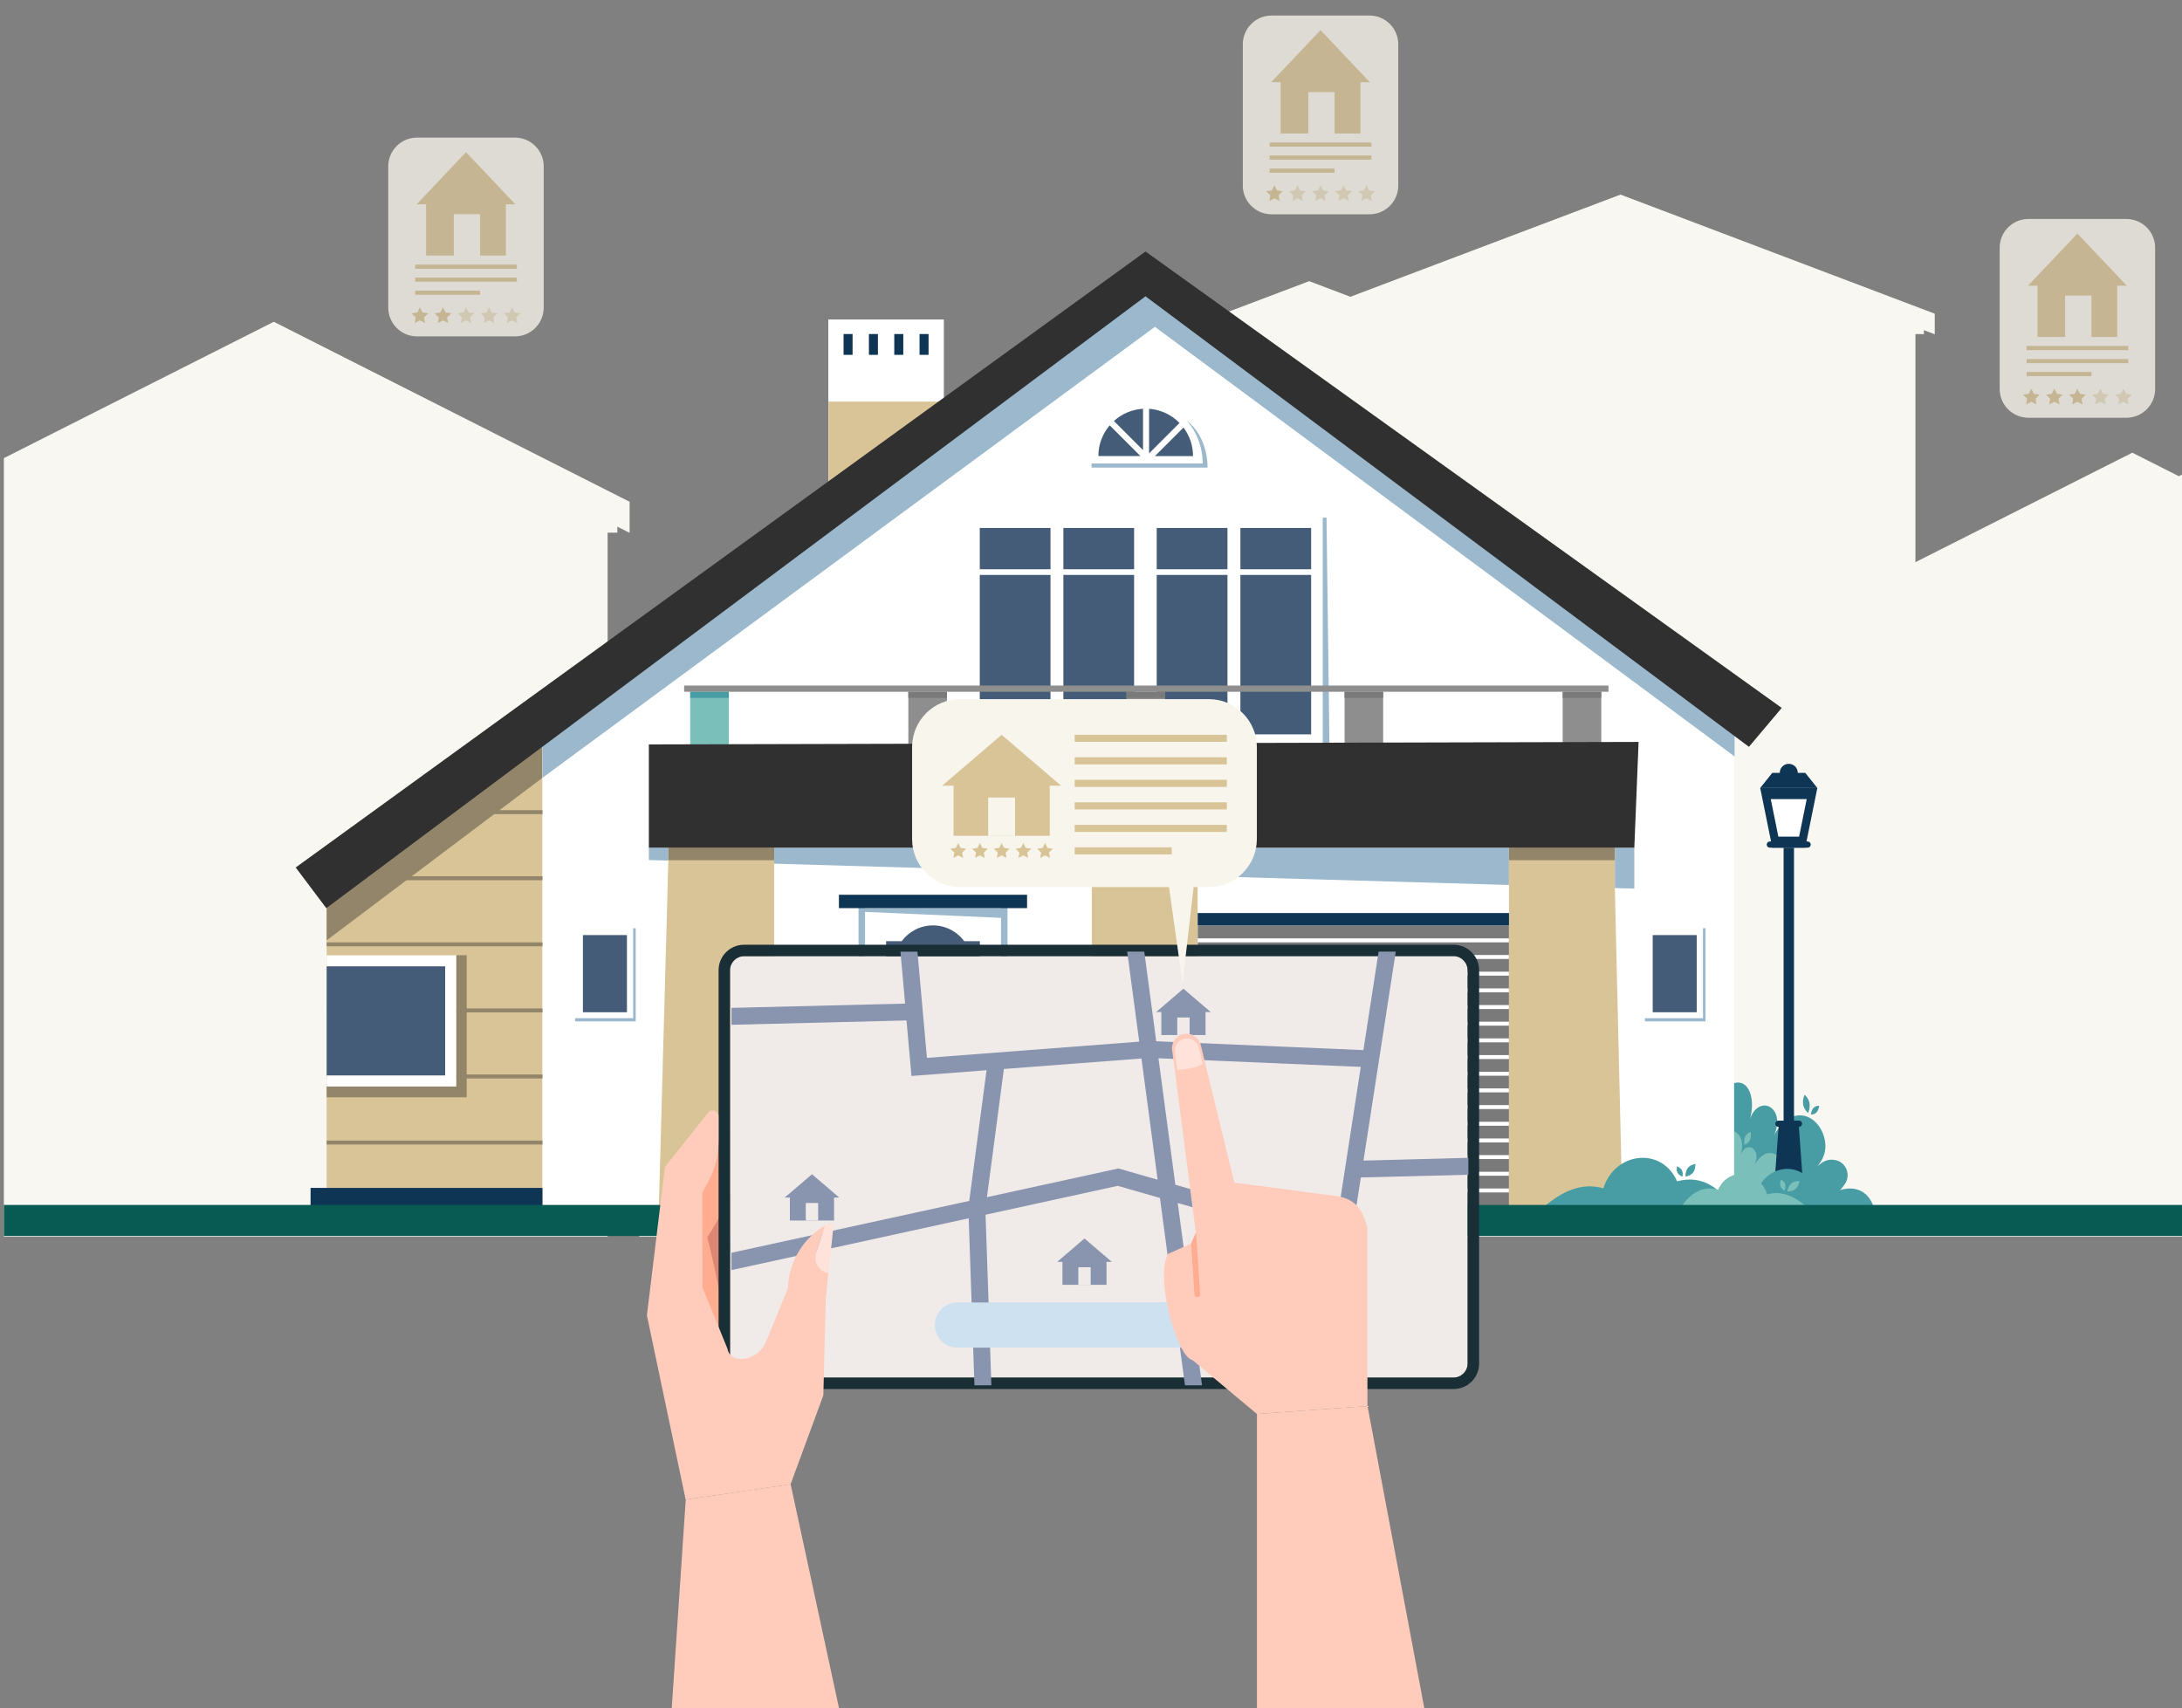 <svg width="281" height="220" viewBox="0 0 281 220" fill="none" xmlns="http://www.w3.org/2000/svg">
<rect x="0" y="0" width="281" height="220" fill="#808080" stroke="none"/>
<g clip-path="url(#clip0_215_5340)">
<path d="M82.33 159.27H248.2V158.3H246.72V91.23H247.52V89.41H249.16V87.6L246.72 79.49H246.67V44.4V43.03H247.76V42.52L249.16 43.05V40.4L208.69 25.06L173.9 38.22L168.6 36.21L137.37 48.03V49.95H137.67L140.53 48.87V50.44H142.17V73.87L81.22 92.46V93.65H82.33V159.27Z" fill="#F9F7F2"/>
<path d="M281 61.13V159.27H244.68V79.8H242.82V77.42L239.57 79.06H239.24V76.15L274.6 58.3L280.6 61.33L281 61.13Z" fill="#F9F7F2"/>
<path d="M81.08 64.62V68.62L79.5 67.83V68.6H78.25V159.27H0.5V59L35.26 41.44L81.08 64.62Z" fill="#F9F7F2"/>
<path d="M106.69 63.18V41.16H121.53V52.43L106.69 63.18Z" fill="white"/>
<path d="M106.69 63.18V41.16H121.53V52.43L106.69 63.18Z" fill="white"/>
<path d="M121.53 51.72V52.43L106.69 63.18V51.72H121.53Z" fill="#D8C497"/>
<path d="M118.421 45.699H119.581V43.019H118.421V45.699Z" fill="#0F3554"/>
<path d="M115.165 45.699H116.325V43.019H115.165V45.699Z" fill="#0F3554"/>
<path d="M111.9 45.699H113.06V43.019H111.9V45.699Z" fill="#0F3554"/>
<path d="M108.635 45.699H109.795V43.019H108.635V45.699Z" fill="#0F3554"/>
<path d="M222.4 155.43H241.27C241 154.45 240.32 153.68 239.54 153.33C238.7 152.95 237.76 153.01 236.9 153.29C237.06 153.24 237.27 152.91 237.38 152.77C237.65 152.44 237.86 152.09 237.92 151.63C237.99 151.12 237.86 150.6 237.58 150.2C237.12 149.52 236.31 149.28 235.58 149.37C235.54 149.37 235.51 149.38 235.47 149.39C235.33 149.41 235.19 149.46 235.06 149.51C234.48 149.77 233.97 150.22 233.53 150.72C233.45 150.81 233.37 150.91 233.29 151.01C233.29 151.01 234.52 149.84 234.81 148.96C235.87 146.44 233.62 142.78 230.82 143.82C229.69 144.36 228.77 145.47 228.17 146.78C230.41 142.94 226.7 140.6 225.37 144.06C226.19 141.21 224.97 138.23 222.51 139.9C222.47 139.91 222.44 139.93 222.41 139.95V155.43H222.4Z" fill="#479DA3"/>
<path d="M222.4 155.43H233.52C233.36 154.85 232.96 154.4 232.5 154.19C232 153.97 231.45 154 230.94 154.17C231.2 153.59 230.84 152.81 230.35 152.59C229.85 152.36 229.3 152.55 228.82 152.83C229.23 152.61 229.54 152.14 229.71 151.62C230.34 150.14 229.01 147.98 227.36 148.59C226.7 148.91 226.15 149.56 225.8 150.34C227.12 148.08 224.93 146.7 224.15 148.74C224.91 146.51 223.45 145.21 222.4 145.71V155.43Z" fill="#7BBFBA"/>
<path d="M233.93 143.26C233.63 143.57 233.2 143.53 233.2 143.53C233.2 143.53 233.25 142.99 233.55 142.68C233.85 142.37 234.28 142.41 234.28 142.41C234.28 142.41 234.23 142.95 233.93 143.26Z" fill="#479DA3"/>
<path d="M225.35 146.83C225.13 147.29 224.65 147.43 224.65 147.43C224.65 147.43 224.53 146.83 224.75 146.37C224.97 145.91 225.45 145.77 225.45 145.77C225.45 145.77 225.58 146.37 225.35 146.83Z" fill="#7BBFBA"/>
<path d="M233.02 142.04C233.15 142.69 232.85 143.34 232.85 143.34C232.85 143.34 232.35 142.94 232.22 142.29C232.09 141.64 232.39 140.99 232.39 140.99C232.39 140.99 232.9 141.39 233.02 142.04Z" fill="#479DA3"/>
<path d="M42.07 155.5H69.86V93.77L42.07 111.22V155.5Z" fill="#D8C497"/>
<path d="M42.07 121.1L69.86 100.17V93.77L42.07 111.26V121.1Z" fill="#938569"/>
<path d="M69.86 155.41H223.32V89.35L147.87 34.11L69.86 89.35V155.41Z" fill="white"/>
<path d="M147.52 33.15L223.38 89.8V97.42L148.73 42.09L69.86 100.17V91.82L147.52 33.15Z" fill="#9BB8CC"/>
<path d="M147.52 32.39L229.45 91.17L225.23 96.18L147.52 38.16L42.02 116.96L38.08 111.72L147.52 32.39Z" fill="#303030"/>
<path d="M69.86 104.34H59.17V104.85H69.86V104.34Z" fill="#938569"/>
<path d="M69.86 112.85H47.44V113.36H69.86V112.85Z" fill="#938569"/>
<path d="M69.86 121.36H42.07V121.87H69.86V121.36Z" fill="#938569"/>
<path d="M69.86 129.87H42.07V130.38H69.86V129.87Z" fill="#938569"/>
<path d="M69.86 138.38H42.07V138.89H69.86V138.38Z" fill="#938569"/>
<path d="M69.86 146.89H42.07V147.4H69.86V146.89Z" fill="#938569"/>
<path d="M42.069 139.93H58.769V123.03H42.069V139.93Z" fill="white"/>
<path d="M42.068 138.5H57.328V124.45H42.068V138.5Z" fill="#445C77"/>
<path d="M58.77 123.02H60.1V141.32H42.07V139.93H58.77V123.02Z" fill="#938569"/>
<path d="M39.996 155.506H69.856V152.986H39.996V155.506Z" fill="#0F3554"/>
<path d="M147.416 96.136H170.336V66.666H147.416V96.136Z" fill="white"/>
<path d="M159.739 94.575H168.849V67.995H159.739V94.575Z" fill="#445C77"/>
<path d="M148.962 94.575H158.072V67.995H148.962V94.575Z" fill="#445C77"/>
<path d="M124.628 96.136H147.548V66.666H124.628V96.136Z" fill="white"/>
<path d="M136.941 94.575H146.051V67.995H136.941V94.575Z" fill="#445C77"/>
<path d="M126.175 94.575H135.285V67.995H126.175V94.575Z" fill="#445C77"/>
<path d="M125.18 74.043H169.46V73.313H125.18V74.043Z" fill="white"/>
<path d="M171.21 96.14H170.34V66.66H170.83L171.21 96.14Z" fill="#9BB8CC"/>
<path d="M207.96 108.93H194.33V109.17H207.96V108.93Z" fill="#F43D4F"/>
<path d="M154.24 155.411H194.33V119.181H154.24V155.411Z" fill="#7A7A7A"/>
<path d="M99.7 108.93H86.07V109.17H99.7V108.93Z" fill="#F43D4F"/>
<path d="M210.47 109.17V114.44L207.96 114.37V109.17H210.47Z" fill="#9BB8CC"/>
<path d="M83.56 109.17H86.07V110.83L83.56 110.76V109.17Z" fill="#9BB8CC"/>
<path d="M194.33 109.17V113.97L154.23 112.81V109.17H194.33Z" fill="#9BB8CC"/>
<path d="M140.6 109.17V112.42L99.7 111.23V109.17H140.6Z" fill="#9BB8CC"/>
<path d="M207.96 109.17V114.37L208.93 155.41H194.33V113.97V109.17H207.96Z" fill="#D8C497"/>
<path d="M99.7 109.17V111.23V155.41H84.85L86.07 110.83V109.17H99.7Z" fill="#D8C497"/>
<path d="M154.23 109.17V112.79V155.41H140.6V112.4V109.17H154.23Z" fill="#D8C497"/>
<path d="M207.96 109.17V109.35V110.78H194.33V109.34V109.17H207.96Z" fill="#938569"/>
<path d="M99.7 109.17V109.24V110.78H86.07V109.23V109.17H99.7Z" fill="#938569"/>
<path d="M154.23 109.17V109.3V110.79H140.6V109.28V109.17H154.23Z" fill="#938569"/>
<path d="M99.707 155.409H140.607V151.659H99.707V155.409Z" fill="#7BBFBA"/>
<path d="M99.707 155.409H140.607V151.659H99.707V155.409Z" fill="#7BBFBA"/>
<path d="M103.317 151.663H136.997V147.913H103.317V151.663Z" fill="#8E8E8E"/>
<path d="M103.317 151.656H136.997V151.026H103.317V151.656Z" fill="#479DA3"/>
<path d="M111.397 147.904H128.917V116.953H111.397V147.904Z" fill="white"/>
<path d="M111.08 117.42L129.23 118.22V116.96H111.08V117.42Z" fill="#9BB8CC"/>
<path d="M129.75 116.22H128.91V147.9H129.75V116.22Z" fill="#9BB8CC"/>
<path d="M111.4 116.22H110.56V147.9H111.4V116.22Z" fill="#9BB8CC"/>
<path d="M126.19 138.59H114.11V145.68H126.19V138.59Z" fill="#445C77"/>
<path d="M114.11 137.15V121.21H116.12C117.04 119.98 118.5 119.18 120.15 119.18C121.8 119.18 123.26 119.98 124.18 121.21H126.19V137.15H114.11Z" fill="#445C77"/>
<path d="M108.037 116.954H132.267V115.234H108.037V116.954Z" fill="#0F3554"/>
<path d="M194.32 120.85H154.23V121.36H194.32V120.85Z" fill="white"/>
<path d="M194.32 122.99H154.23V123.5H194.32V122.99Z" fill="white"/>
<path d="M194.32 125.14H154.23V125.65H194.32V125.14Z" fill="white"/>
<path d="M194.32 127.29H154.23V127.8H194.32V127.29Z" fill="white"/>
<path d="M194.32 129.44H154.23V129.95H194.32V129.44Z" fill="white"/>
<path d="M194.32 131.58H154.23V132.09H194.32V131.58Z" fill="white"/>
<path d="M194.32 133.73H154.23V134.24H194.32V133.73Z" fill="white"/>
<path d="M194.32 135.88H154.23V136.39H194.32V135.88Z" fill="white"/>
<path d="M194.32 138.03H154.23V138.54H194.32V138.03Z" fill="white"/>
<path d="M194.32 140.17H154.23V140.68H194.32V140.17Z" fill="white"/>
<path d="M194.32 142.32H154.23V142.83H194.32V142.32Z" fill="white"/>
<path d="M194.32 144.47H154.23V144.98H194.32V144.47Z" fill="white"/>
<path d="M194.32 146.62H154.23V147.13H194.32V146.62Z" fill="white"/>
<path d="M194.32 148.76H154.23V149.27H194.32V148.76Z" fill="white"/>
<path d="M194.32 150.91H154.23V151.42H194.32V150.91Z" fill="white"/>
<path d="M194.32 153.06H154.23V153.57H194.32V153.06Z" fill="white"/>
<path d="M154.24 119.178H194.33V117.588H154.24V119.178Z" fill="#0F3554"/>
<path d="M201.243 95.871H206.213V89.081H201.243V95.871Z" fill="#8E8E8E"/>
<path d="M173.155 95.871H178.125V89.081H173.155V95.871Z" fill="#8E8E8E"/>
<path d="M116.977 95.871H121.947V89.081H116.977V95.871Z" fill="#8E8E8E"/>
<path d="M145.065 95.871H150.035V89.081H145.065V95.871Z" fill="#8E8E8E"/>
<path d="M88.888 95.871H93.858V89.081H88.888V95.871Z" fill="#7BBFBA"/>
<path d="M201.243 89.88H206.213V89.08H201.243V89.88Z" fill="#7A7A7A"/>
<path d="M173.155 89.88H178.125V89.08H173.155V89.88Z" fill="#7A7A7A"/>
<path d="M116.977 89.88H121.947V89.08H116.977V89.88Z" fill="#7A7A7A"/>
<path d="M145.065 89.88H150.035V89.08H145.065V89.88Z" fill="#7A7A7A"/>
<path d="M88.888 89.88H93.858V89.08H88.888V89.88Z" fill="#479DA3"/>
<path d="M88.103 89.089L207.143 89.089V88.289L88.103 88.289V89.089Z" fill="#8E8E8E"/>
<path d="M83.56 109.17H210.47L211.02 95.55L83.56 95.87V109.17Z" fill="#303030"/>
<path d="M147.98 58.39V52.65C149.51 52.76 150.89 53.43 151.9 54.47L147.98 58.39Z" fill="#445C77"/>
<path d="M152.41 55.06C153.18 56.08 153.64 57.35 153.64 58.73V58.74H148.73L152.41 55.06Z" fill="#445C77"/>
<path d="M143.45 54.22C144.45 53.31 145.76 52.73 147.2 52.64V57.97C145.95 56.72 144.7 55.47 143.45 54.22Z" fill="#445C77"/>
<path d="M146.86 58.73H141.45V58.72C141.45 57.21 142 55.84 142.91 54.78C144.23 56.1 145.54 57.42 146.86 58.73Z" fill="#445C77"/>
<path d="M140.57 59.69H154.88V59.68C154.88 57.55 154.1 55.61 152.84 54.17C155.67 56.38 155.51 60.22 155.51 60.22H140.57V59.69Z" fill="#9BB8CC"/>
<path d="M212.838 130.364H218.508V120.424H212.838V130.364Z" fill="#445C77"/>
<path d="M219.31 119.54V131.13H211.83V131.54H219.64V119.54H219.31Z" fill="#9BB8CC"/>
<path d="M75.068 130.364H80.738V120.424H75.068V130.364Z" fill="#445C77"/>
<path d="M81.54 119.54V131.13H74.06V131.54H81.87V119.54H81.54Z" fill="#9BB8CC"/>
<path d="M228.3 155.41H232.41L231.63 144.72H229.08L228.3 155.41Z" fill="#0F3554"/>
<path d="M229.693 155.412H231.033V109.172H229.693V155.412Z" fill="#0F3554"/>
<path d="M228.24 109.17H232.48L234.04 101.48H226.68L228.24 109.17Z" fill="#0F3554"/>
<path d="M229.02 107.75H231.69L232.67 102.91H228.04L229.02 107.75Z" fill="white"/>
<path d="M228.24 99.53H232.48L234.04 101.48H226.68L228.24 99.53Z" fill="#0F3554"/>
<path d="M227.92 109.17H232.79C233.01 109.17 233.19 108.99 233.19 108.77C233.19 108.55 233.01 108.37 232.79 108.37H227.92C227.7 108.37 227.52 108.55 227.52 108.77C227.52 108.99 227.7 109.17 227.92 109.17Z" fill="#0F3554"/>
<path d="M229.02 145.12H231.68C231.9 145.12 232.08 144.94 232.08 144.72C232.08 144.5 231.9 144.32 231.68 144.32H229.02C228.8 144.32 228.62 144.5 228.62 144.72C228.62 144.94 228.8 145.12 229.02 145.12Z" fill="#0F3554"/>
<path d="M229.2 99.53C229.2 100.17 229.72 100.69 230.36 100.69C231 100.69 231.52 100.17 231.52 99.53C231.52 98.89 231 98.37 230.36 98.37C229.71 98.37 229.2 98.89 229.2 99.53Z" fill="#0F3554"/>
<path d="M206.48 153.04C207.95 148.36 213.99 147.62 215.98 152.14C218.47 151.46 220.48 152.34 222.11 154.16C222.91 153.14 224.82 152.75 226.24 153.58C227.38 149.95 232.06 149.38 233.6 152.88C235.94 152.24 237.73 153.38 239.12 155.43H223.1H220.3H198.81C201.17 153.45 203.65 152.23 206.48 153.04Z" fill="#479DA3"/>
<path d="M216.52 155.41C217.72 153.65 219.25 152.66 221.26 153.22C222.59 150.21 226.6 150.7 227.58 153.82C229.46 153.28 231.11 154.09 232.67 155.42H216.52V155.41Z" fill="#7BBFBA"/>
<path d="M216.03 151.02C216.22 151.39 216.66 151.54 216.66 151.54C216.66 151.54 216.79 151.09 216.6 150.73C216.41 150.36 215.97 150.21 215.97 150.21C215.97 150.21 215.84 150.65 216.03 151.02Z" fill="#479DA3"/>
<path d="M217.34 150.45C217 150.9 217.07 151.54 217.07 151.54C217.07 151.54 217.7 151.44 218.05 150.99C218.39 150.54 218.32 149.9 218.32 149.9C218.32 149.9 217.68 149.99 217.34 150.45Z" fill="#479DA3"/>
<path d="M229.28 152.71C229.39 153.11 229.79 153.35 229.79 153.35C229.79 153.35 230.01 152.94 229.9 152.54C229.79 152.14 229.39 151.9 229.39 151.9C229.39 151.9 229.17 152.31 229.28 152.71Z" fill="#7BBFBA"/>
<path d="M230.67 152.43C230.24 152.8 230.18 153.44 230.18 153.44C230.18 153.44 230.82 153.47 231.25 153.1C231.68 152.73 231.74 152.09 231.74 152.09C231.74 152.09 231.1 152.06 230.67 152.43Z" fill="#7BBFBA"/>
<path d="M281 157.18H244.68H78.25H0.5" stroke="#075B53" stroke-width="4" stroke-miterlimit="10"/>
<path d="M94.12 184.34L94.29 184.43C97.17 183.51 99.98 181.18 101.43 178.53C101.43 178.53 96.62 168.13 93.23 162.17C93.99 160.07 94.94 155.52 94.71 153.3C94.48 151.08 94.23 148.26 92.02 147.98C90.26 152.1 88.38 156.95 86.62 161.07L94.12 184.34Z" fill="#DD8773"/>
<path d="M86.1 180.95L86.24 181.08C89.26 180.95 92.58 179.45 94.68 177.28C94.68 177.28 92.79 165.98 91.09 159.33C92.37 157.5 94.49 153.37 94.86 151.16C95.23 148.96 95.73 146.18 93.67 145.32C90.88 148.83 87.79 153.01 85 156.52L86.1 180.95Z" fill="#FFAC90"/>
<path d="M187.2 123.15H95.82C94.83 123.15 94.02 123.96 94.02 124.95V175.61C94.02 176.6 94.83 177.41 95.82 177.41H187.2C188.19 177.41 189 176.6 189 175.61V124.95C189 123.96 188.19 123.15 187.2 123.15Z" fill="#F0EBE9"/>
<path d="M187.2 121.67H95.82C94.01 121.67 92.54 123.14 92.54 124.95V175.61C92.54 177.42 94.01 178.89 95.82 178.89H187.2C189.01 178.89 190.48 177.42 190.48 175.61V124.95C190.48 123.14 189.01 121.67 187.2 121.67ZM189 175.61C189 176.6 188.19 177.41 187.2 177.41H95.82C94.83 177.41 94.02 176.6 94.02 175.61V124.95C94.02 123.96 94.83 123.15 95.82 123.15H187.2C188.19 123.15 189 123.96 189 124.95V175.61Z" fill="#1A2E35"/>
<path d="M155.68 114.24H123.64C120.22 114.24 117.46 111.47 117.46 108.06V96.22C117.46 92.8 120.23 90.04 123.64 90.04H155.68C159.1 90.04 161.86 92.81 161.86 96.22V108.06C161.86 111.47 159.09 114.24 155.68 114.24Z" fill="#F8F5EC"/>
<path d="M150.37 113.01L152.29 126.6L153.86 113.01H150.37Z" fill="#F8F5EC"/>
<path d="M157.99 94.63H138.4V95.54H157.99V94.63Z" fill="#D8C497"/>
<path d="M157.99 97.53H138.4V98.44H157.99V97.53Z" fill="#D8C497"/>
<path d="M157.99 100.43H138.4V101.34H157.99V100.43Z" fill="#D8C497"/>
<path d="M157.99 103.33H138.4V104.24H157.99V103.33Z" fill="#D8C497"/>
<path d="M157.99 106.23H138.4V107.14H157.99V106.23Z" fill="#D8C497"/>
<path d="M150.9 109.13H138.4V110.04H150.9V109.13Z" fill="#D8C497"/>
<path d="M126.2 108.57L126.51 109.2L127.21 109.3L126.7 109.8L126.82 110.49L126.2 110.16L125.57 110.49L125.69 109.8L125.19 109.3L125.88 109.2L126.2 108.57Z" fill="#D8C497"/>
<path d="M123.4 108.57L123.71 109.2L124.41 109.3L123.91 109.8L124.03 110.49L123.4 110.16L122.78 110.49L122.9 109.8L122.39 109.3L123.09 109.2L123.4 108.57Z" fill="#D8C497"/>
<path d="M128.99 108.57L129.3 109.2L130 109.3L129.5 109.8L129.62 110.49L128.99 110.16L128.37 110.49L128.49 109.8L127.98 109.3L128.68 109.2L128.99 108.57Z" fill="#D8C497"/>
<path d="M131.79 108.57L132.1 109.2L132.8 109.3L132.29 109.8L132.41 110.49L131.79 110.16L131.16 110.49L131.28 109.8L130.78 109.3L131.47 109.2L131.79 108.57Z" fill="#D8C497"/>
<path d="M134.58 108.57L134.89 109.2L135.59 109.3L135.09 109.8L135.21 110.49L134.58 110.16L133.96 110.49L134.08 109.8L133.57 109.3L134.27 109.2L134.58 108.57Z" fill="#D8C497"/>
<path d="M128.99 94.63L121.33 101.19H122.8V107.64H135.19V101.19H136.65L128.99 94.63Z" fill="#D8C497"/>
<path d="M130.72 102.71H127.26V107.65H130.72V102.71Z" fill="#F8F5EC"/>
<path d="M175.59 149.47L179.75 122.55H177.54L175.58 135.24L148.9 134.1L147.36 122.55H145.16L146.71 134.15L119.37 136.24L118.15 122.56H115.96L116.56 129.25L94.2 129.8V131.98L116.74 131.42L117.38 138.57L127.05 137.83L124.82 154.66L94.2 161.34V163.57L124.75 156.9L125.49 178.41H127.67L127.4 170.52L151.47 169.92L152.6 178.41H154.8L151.67 154.93L171.64 160.67L168.9 178.41H171.11L175.25 151.64L189.1 151.29V149.11L175.59 149.47ZM129.28 137.67L147 136.32L149.08 151.93L144.03 150.48L127.1 154.18L129.28 137.67ZM127.33 168.36L126.92 156.44L143.94 152.72L149.38 154.28L151.18 167.76L127.33 168.36ZM171.98 158.51L151.36 152.58L149.19 136.29L175.24 137.4L171.98 158.51Z" fill="#8994AE"/>
<path d="M152.4 127.33L148.89 130.34H149.56V133.3H155.25V130.34H155.92L152.4 127.33Z" fill="#8994AE"/>
<path d="M153.2 131.04H151.61V133.3H153.2V131.04Z" fill="#F0EBE9"/>
<path d="M104.57 151.23L101.05 154.23H101.72V157.19H107.41V154.23H108.08L104.57 151.23Z" fill="#8994AE"/>
<path d="M105.36 154.93H103.77V157.19H105.36V154.93Z" fill="#F0EBE9"/>
<path d="M139.66 159.5L136.14 162.51H136.82V165.47H142.5V162.51H143.18L139.66 159.5Z" fill="#8994AE"/>
<path d="M140.46 163.2H138.87V165.46H140.46V163.2Z" fill="#F0EBE9"/>
<path d="M159.83 173.56H123.3C121.69 173.56 120.39 172.26 120.39 170.65C120.39 169.04 121.69 167.74 123.3 167.74H159.83C161.44 167.74 162.74 169.04 162.74 170.65C162.75 172.26 161.44 173.56 159.83 173.56Z" fill="#CDE1F1"/>
<path d="M159.12 171.26C158.61 170.75 158.61 169.91 159.12 169.4C159.63 168.89 160.47 168.89 160.98 169.4C161.49 169.91 161.49 170.75 160.98 171.26C160.47 171.77 159.63 171.77 159.12 171.26ZM160.71 169.67C160.34 169.3 159.75 169.3 159.39 169.67C159.02 170.04 159.02 170.63 159.39 170.99C159.76 171.36 160.35 171.36 160.71 170.99C161.08 170.62 161.08 170.03 160.71 169.67Z" fill="#8994AE"/>
<path d="M159.136 170.989L158.245 171.881L158.513 172.149L159.404 171.258L159.136 170.989Z" fill="#8994AE"/>
<path d="M105.23 162.93C105.49 163.45 106.02 163.78 106.7 164L107.31 158.13C107.35 157.73 106.93 157.45 106.58 157.64C106.46 157.7 106.35 157.77 106.23 157.84C105.74 159.64 104.55 161.91 105.23 162.93Z" fill="#FFE3DB"/>
<path d="M105.23 162.93C104.55 161.91 105.74 159.64 106.23 157.84C103.48 159.46 101.69 162.34 101.48 165.55L101.45 165.96L98.66 172.76C98.15 174.02 96.98 174.92 95.63 175.01C94.75 175.07 93.91 174.8 93.67 173.66L90.46 165.79L90.45 153.56L91.16 152.28C92.06 150.65 92.53 148.81 92.53 146.95V143.75C92.53 143.05 91.64 142.74 91.2 143.29L85.63 150.29L83.31 169.4L88.3 193.13L101.81 191.16L106.03 179.7L106.35 167.19L106.68 164.01C106.02 163.78 105.49 163.45 105.23 162.93Z" fill="#FFCCBC"/>
<path d="M88.31 193.13L86.5 220.13H108.08L101.82 191.15L88.31 193.13Z" fill="#FFCCBC"/>
<path d="M176.1 181.08L161.87 182.1L153.58 175.17C151.51 174.75 148.69 164.34 150.43 161.48L153.38 160.16L154 158.78L153.12 151.95L150.95 135.25C150.82 134.24 151.51 133.31 152.52 133.15C153.48 133 154.4 133.61 154.63 134.56L158.96 152.3L171.85 154C174.47 154.32 175.47 155.64 176.1 158.2V181.08Z" fill="#FFCCBC"/>
<path d="M154.37 134.91C154.18 134.13 153.42 133.62 152.62 133.75C151.79 133.88 151.22 134.65 151.33 135.49L151.63 137.78C152.81 137.73 153.91 137.5 154.9 137.07L154.37 134.91Z" fill="#FFE3DB"/>
<path d="M154.01 158.77L153.39 160.15C153.53 162.33 153.68 164.51 153.82 166.69C153.85 167.16 154.59 167.18 154.56 166.7C154.39 164.05 154.21 161.4 154.03 158.74C154.02 158.76 154.02 158.76 154.01 158.77Z" fill="#FFAC90"/>
<path d="M161.87 182.1V220.13H183.45L176.11 181.08L161.87 182.1Z" fill="#FFCCBC"/>
<g opacity="0.78">
<path d="M66.32 43.32H53.7C51.66 43.32 50 41.66 50 39.62V21.42C50 19.38 51.66 17.72 53.7 17.72H66.32C68.36 17.72 70.02 19.38 70.02 21.42V39.61C70.02 41.66 68.37 43.32 66.32 43.32Z" fill="#F8F5EC"/>
<path d="M54.08 39.57L54.41 40.24L55.15 40.35L54.61 40.87L54.74 41.61L54.08 41.26L53.41 41.61L53.54 40.87L53 40.35L53.75 40.24L54.08 39.57Z" fill="#D8C497"/>
<path d="M57.04 39.57L57.38 40.24L58.12 40.35L57.58 40.87L57.71 41.61L57.04 41.26L56.38 41.61L56.51 40.87L55.97 40.35L56.71 40.24L57.04 39.57Z" fill="#D8C497"/>
<path opacity="0.5" d="M60.01 39.57L60.34 40.24L61.08 40.35L60.55 40.87L60.67 41.61L60.01 41.26L59.35 41.61L59.48 40.87L58.94 40.35L59.68 40.24L60.01 39.57Z" fill="#D8C497"/>
<path opacity="0.5" d="M62.98 39.57L63.31 40.24L64.05 40.35L63.52 40.87L63.64 41.61L62.98 41.26L62.32 41.61L62.44 40.87L61.91 40.35L62.65 40.24L62.98 39.57Z" fill="#D8C497"/>
<path opacity="0.5" d="M65.95 39.57L66.28 40.24L67.02 40.35L66.48 40.87L66.61 41.61L65.95 41.26L65.29 41.61L65.41 40.87L64.88 40.35L65.62 40.24L65.95 39.57Z" fill="#D8C497"/>
<path d="M66.56 34.08H53.46V34.61H66.56V34.08Z" fill="#D8C497"/>
<path d="M66.56 35.75H53.46V36.28H66.56V35.75Z" fill="#D8C497"/>
<path d="M61.82 37.43H53.46V37.96H61.82V37.43Z" fill="#D8C497"/>
<path d="M60.01 19.6L53.66 26.31H54.87V32.91H58.44V27.58H61.83V32.91H65.15V26.31H66.37L60.01 19.6Z" fill="#D8C497"/>
</g>
<g opacity="0.78">
<path d="M176.37 27.6H163.75C161.71 27.6 160.05 25.94 160.05 23.9V5.7C160.05 3.66 161.71 2 163.75 2H176.37C178.41 2 180.07 3.66 180.07 5.7V23.9C180.07 25.94 178.41 27.6 176.37 27.6Z" fill="#F8F5EC"/>
<path d="M164.12 23.85L164.45 24.52L165.19 24.62L164.66 25.15L164.78 25.88L164.12 25.54L163.46 25.88L163.59 25.15L163.05 24.62L163.79 24.52L164.12 23.85Z" fill="#D8C497"/>
<path opacity="0.5" d="M167.09 23.85L167.42 24.52L168.16 24.62L167.63 25.15L167.75 25.88L167.09 25.54L166.43 25.88L166.55 25.15L166.02 24.62L166.76 24.52L167.09 23.85Z" fill="#D8C497"/>
<path opacity="0.5" d="M170.06 23.85L170.39 24.52L171.13 24.62L170.59 25.15L170.72 25.88L170.06 25.54L169.39 25.88L169.52 25.15L168.99 24.62L169.73 24.52L170.06 23.85Z" fill="#D8C497"/>
<path opacity="0.5" d="M173.02 23.85L173.36 24.52L174.1 24.62L173.56 25.15L173.69 25.88L173.02 25.54L172.36 25.88L172.49 25.15L171.95 24.62L172.69 24.52L173.02 23.85Z" fill="#D8C497"/>
<path opacity="0.5" d="M175.99 23.85L176.32 24.52L177.06 24.62L176.53 25.15L176.66 25.88L175.99 25.54L175.33 25.88L175.46 25.15L174.92 24.62L175.66 24.52L175.99 23.85Z" fill="#D8C497"/>
<path d="M176.61 18.36H163.51V18.89H176.61V18.36Z" fill="#D8C497"/>
<path d="M176.61 20.03H163.51V20.56H176.61V20.03Z" fill="#D8C497"/>
<path d="M171.87 21.71H163.51V22.24H171.87V21.71Z" fill="#D8C497"/>
<path d="M170.06 3.88L163.7 10.59H164.92V17.19H168.49V11.86H171.87V17.19H175.2V10.59H176.41L170.06 3.88Z" fill="#D8C497"/>
</g>
<g opacity="0.78">
<path d="M273.84 53.8H261.22C259.18 53.8 257.52 52.14 257.52 50.1V31.9C257.52 29.86 259.18 28.2 261.22 28.2H273.84C275.88 28.2 277.54 29.86 277.54 31.9V50.1C277.54 52.14 275.88 53.8 273.84 53.8Z" fill="#F8F5EC"/>
<path d="M261.59 50.05L261.92 50.72L262.66 50.83L262.13 51.35L262.25 52.09L261.59 51.74L260.93 52.09L261.05 51.35L260.52 50.83L261.26 50.72L261.59 50.05Z" fill="#D8C497"/>
<path d="M264.56 50.05L264.89 50.72L265.63 50.83L265.09 51.35L265.22 52.09L264.56 51.74L263.9 52.09L264.02 51.35L263.49 50.83L264.23 50.72L264.56 50.05Z" fill="#D8C497"/>
<path d="M267.53 50.05L267.86 50.72L268.6 50.83L268.06 51.35L268.19 52.09L267.53 51.74L266.86 52.09L266.99 51.35L266.45 50.83L267.19 50.72L267.53 50.05Z" fill="#D8C497"/>
<path opacity="0.5" d="M270.49 50.05L270.82 50.72L271.57 50.83L271.03 51.35L271.16 52.09L270.49 51.74L269.83 52.09L269.96 51.35L269.42 50.83L270.16 50.72L270.49 50.05Z" fill="#D8C497"/>
<path opacity="0.5" d="M273.46 50.05L273.79 50.72L274.53 50.83L274 51.35L274.12 52.09L273.46 51.74L272.8 52.09L272.93 51.35L272.39 50.83L273.13 50.72L273.46 50.05Z" fill="#D8C497"/>
<path d="M274.08 44.56H260.98V45.09H274.08V44.56Z" fill="#D8C497"/>
<path d="M274.08 46.24H260.98V46.77H274.08V46.24Z" fill="#D8C497"/>
<path d="M269.34 47.91H260.98V48.44H269.34V47.91Z" fill="#D8C497"/>
<path d="M267.53 30.08L261.17 36.79H262.39V43.4H265.95V38.07H269.34V43.4H272.66V36.79H273.88L267.53 30.08Z" fill="#D8C497"/>
</g>
</g>
<defs>
<clipPath id="clip0_215_5340">
<rect width="281" height="220" fill="white"/>
</clipPath>
</defs>
</svg>

